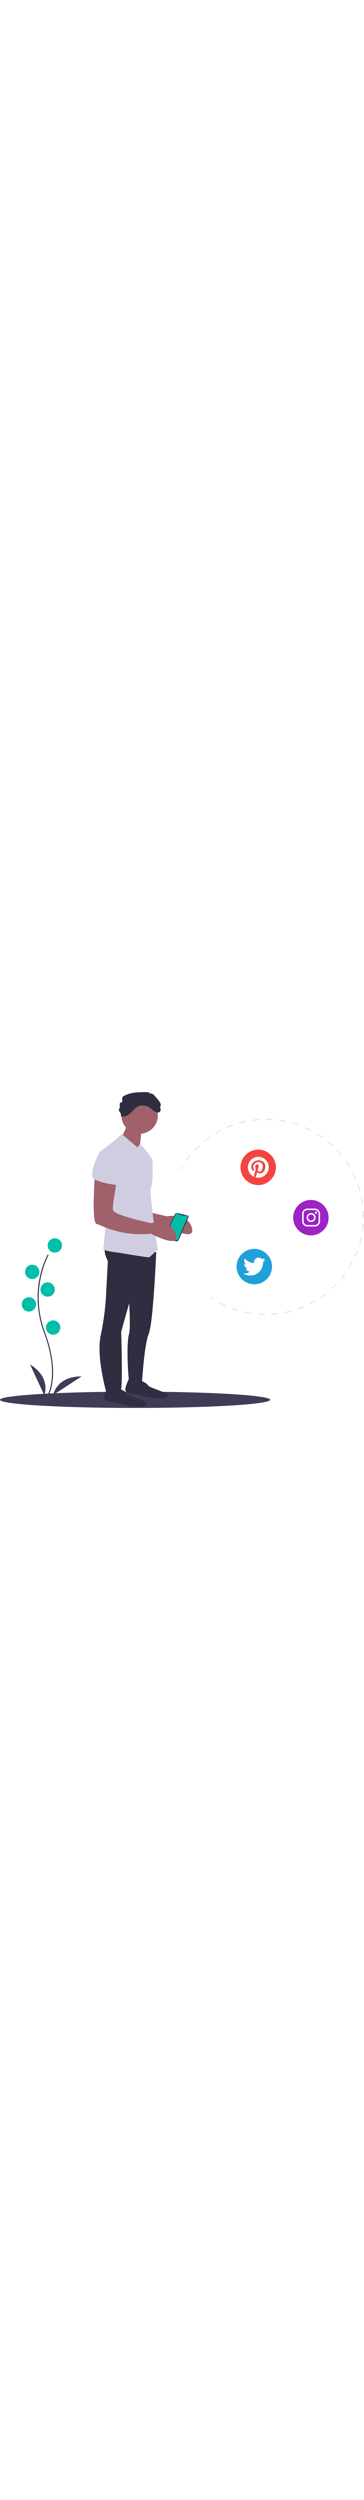 <?xml version="1.0" encoding="UTF-8" standalone="no"?><!DOCTYPE svg PUBLIC "-//W3C//DTD SVG 1.1//EN" "http://www.w3.org/Graphics/SVG/1.1/DTD/svg11.dtd"><svg width="400" height="100%" viewBox="0 0 3166 2746" version="1.1" xmlns="http://www.w3.org/2000/svg" xmlns:xlink="http://www.w3.org/1999/xlink" xml:space="preserve" xmlns:serif="http://www.serif.com/" style="fill-rule:evenodd;clip-rule:evenodd;stroke-linejoin:round;stroke-miterlimit:1.414;"><rect id="Artboard1" x="0" y="0" width="3165.04" height="2745.83" style="fill:none;"/><clipPath id="_clip1"><rect id="Artboard11" serif:id="Artboard1" x="0" y="0" width="3165.04" height="2745.83"/></clipPath><g clip-path="url(#_clip1)"><path d="M1864.58,1799.18c-8.001,-5.02 -16.062,-10.269 -23.956,-15.598l-5.36,7.941c7.984,5.389 16.131,10.693 24.222,15.771l5.094,-8.114Z" style="fill:#e6e6e6;fill-rule:nonzero;"/><path d="M2789.34,378.087c-10.674,-7.205 -21.599,-14.23 -32.477,-20.883l-4.998,8.173c16.287,9.961 32.588,20.711 48.247,31.811l5.538,-7.82c-5.375,-3.81 -10.812,-7.57 -16.31,-11.281Zm62.817,46.663l-6.06,7.423c14.892,12.152 29.518,24.948 43.487,38.034l6.548,-6.991c-14.124,-13.231 -28.917,-26.174 -43.975,-38.466Zm-146.129,-96.341c-17.228,-8.993 -34.955,-17.488 -52.692,-25.251l-3.836,8.778c17.531,7.674 35.058,16.073 52.091,24.969l4.437,-8.496Zm231.341,176.199l-7.015,6.53c13.062,14.043 25.8,28.725 37.858,43.638l7.451,-6.022c-12.2,-15.087 -25.082,-29.94 -38.294,-44.146Zm-338.342,-223.017c-18.256,-6.532 -36.988,-12.511 -55.668,-17.772l-2.598,9.218c18.474,5.206 36.99,11.119 55.044,17.576l3.222,-9.022Zm411.787,313.844l-7.85,5.492c10.996,15.708 21.581,31.99 31.458,48.387l8.205,-4.948c-9.99,-16.58 -20.691,-33.043 -31.813,-48.931Zm-524.301,-345.527c-19.04,-3.963 -38.437,-7.309 -57.655,-9.942l-1.302,9.495c18.999,2.603 38.179,5.91 57.003,9.829l1.954,-9.382Zm584.498,445.477l-8.526,4.37c8.737,17.073 16.998,34.659 24.538,52.268l8.811,-3.772c-7.63,-17.81 -15.983,-35.594 -24.823,-52.866Zm-700.336,-461.372c-19.393,-1.311 -39.054,-1.968 -58.444,-1.946l0.012,9.58c19.169,-0.019 38.611,0.626 57.789,1.922l0.643,-9.556Zm746.309,568.682l-9.043,3.163c6.334,18.109 12.12,36.66 17.2,55.147l9.239,-2.534c-5.138,-18.701 -10.989,-37.466 -17.396,-55.776Zm-863.185,-568.571c-19.346,1.345 -38.906,3.374 -58.142,6.035l1.316,9.489c19.016,-2.628 38.358,-4.635 57.492,-5.965l-0.666,-9.559Zm894.137,681.188l-9.389,1.903c3.81,18.803 7.025,37.978 9.549,56.998l9.5,-1.264c-2.556,-19.232 -5.806,-38.623 -9.66,-57.637l0,0Zm-1009.86,-665.169c-19.001,3.964 -38.101,8.635 -56.765,13.877l2.591,9.222c18.456,-5.185 37.339,-9.799 56.128,-13.721l-1.954,-9.378Zm1025.22,780.989l-9.558,0.615c1.221,19.127 1.795,38.569 1.708,57.778l9.578,0.042c0.092,-19.426 -0.491,-39.088 -1.728,-58.435l0,0Zm-1137.67,-749.405c-18.278,6.506 -36.556,13.73 -54.324,21.462l3.821,8.788c17.569,-7.646 35.642,-14.789 53.72,-21.228l-3.217,-9.022Zm1137.11,866.278l-9.551,-0.701c-1.405,19.155 -3.495,38.497 -6.213,57.499l9.482,1.355c2.751,-19.217 4.865,-38.78 6.282,-58.153Zm-1244.16,-819.696c-17.206,8.935 -34.318,18.583 -50.859,28.673l4.99,8.176c16.355,-9.972 33.273,-19.514 50.285,-28.349l-4.416,-8.5Zm1227.61,935.444l-9.366,-2.01c-4.028,18.784 -8.761,37.669 -14.071,56.129l9.207,2.648c5.374,-18.672 10.162,-37.772 14.23,-56.767Zm-1327.21,-874.686c-15.835,11.222 -31.473,23.139 -46.486,35.418l6.068,7.414c14.841,-12.14 30.301,-23.919 45.957,-35.018l-5.539,-7.814Zm1294.88,987.026l-9.006,-3.28c-6.566,18.031 -13.845,36.054 -21.629,53.573l8.753,3.888c7.874,-17.718 15.234,-35.946 21.882,-54.181Zm-1385.29,-913.065c-14.127,13.288 -27.977,27.242 -41.16,41.475l7.028,6.511c13.036,-14.073 26.728,-27.869 40.696,-41.004l-6.564,-6.982Zm1337.86,1019.79l-8.468,-4.479c-8.96,16.928 -18.635,33.786 -28.751,50.111l8.142,5.045c10.232,-16.505 20.014,-33.555 29.077,-50.677Zm-1417.24,-934.116c-12.158,15.077 -23.974,30.788 -35.12,46.698l7.849,5.496c11.02,-15.736 22.705,-31.27 34.729,-46.178l-7.458,-6.016Zm1347.93,1027.81c-11.191,15.609 -23.046,31.014 -35.236,45.787l7.386,6.098c12.331,-14.94 24.32,-30.519 35.639,-46.3l-7.789,-5.585Zm-73.513,89.065c-13.22,13.941 -27.067,27.581 -41.165,40.541l6.483,7.052c14.259,-13.106 28.266,-26.901 41.634,-41.003l-6.952,-6.59Zm-85.026,78.145c-14.971,11.962 -30.546,23.556 -46.295,34.454l5.451,7.878c15.929,-11.024 31.683,-22.748 46.821,-34.849l-5.977,-7.483Zm-94.872,65.641c-16.495,9.804 -33.527,19.15 -50.618,27.782l4.318,8.553c17.288,-8.731 34.511,-18.184 51.194,-28.1l-4.894,-8.235Zm-103.037,52.035c-17.696,7.462 -35.855,14.396 -53.96,20.617l3.109,9.057c18.313,-6.286 36.677,-13.299 54.576,-20.844l-3.725,-8.83Zm-109.216,37.502c-18.521,4.98 -37.456,9.385 -56.281,13.093l1.851,9.399c19.039,-3.75 38.188,-8.205 56.919,-13.237l-2.489,-9.255Zm-113.33,22.317c-19.059,2.416 -38.425,4.207 -57.558,5.32l0.555,9.563c19.35,-1.125 38.936,-2.933 58.206,-5.379l-1.203,-9.504Zm-115.345,6.707c-19.221,-0.205 -38.654,-1.072 -57.76,-2.583l-0.759,9.551c19.327,1.527 38.978,2.406 58.419,2.61l0.1,-9.578Zm-115.218,-9.126c-19.002,-2.827 -38.136,-6.353 -56.876,-10.481l-2.06,9.356c18.951,4.174 38.307,7.74 57.527,10.603l1.409,-9.478Zm-112.901,-24.865c-18.404,-5.41 -36.853,-11.533 -54.838,-18.199l-3.332,8.982c18.193,6.744 36.854,12.937 55.465,18.408l2.705,-9.191Zm-108.291,-40.14c-17.468,-7.885 -34.9,-16.483 -51.817,-25.56l-4.527,8.447c17.108,9.178 34.74,17.873 52.401,25.847l3.943,-8.734Z" style="fill:#e6e6e6;fill-rule:nonzero;"/><path d="M1589.66,650.523l-8.206,-4.941c-4.99,8.287 -9.864,16.699 -14.489,25.006l8.367,4.66c4.575,-8.21 9.395,-16.53 14.328,-24.725Z" style="fill:#e6e6e6;fill-rule:nonzero;"/><ellipse cx="1175" cy="2675" rx="1175" ry="70.833" style="fill:#3f3d56;"/><path d="M964.387,644.991c0,0 -32.922,427.993 13.169,441.162c46.092,13.169 210.704,111.936 474.084,85.598c0,0 256.796,138.275 217.289,6.585c-39.507,-131.69 -217.289,-98.768 -217.289,-98.768c0,0 -316.056,-65.845 -329.225,-111.936c-13.169,-46.092 39.507,-237.042 19.754,-243.627c-19.754,-6.584 -177.782,-79.014 -177.782,-79.014Z" style="fill:#a0616a;fill-rule:nonzero;"/><path d="M1631.03,1071.84l-88.412,-20.476c-8.757,-2.028 -17.826,2.319 -21.731,10.415l-90.564,187.804c-1.019,2.112 -1.548,4.428 -1.548,6.773c0,6.949 4.646,13.099 11.331,14.998l89.852,25.528c9.906,2.815 20.478,-2.21 24.55,-11.669l57.787,-134.226l1.76,0.976l10.999,-25.43l-1.828,-0.935l16.13,-37.467c0.639,-1.484 0.968,-3.082 0.968,-4.697c0,-5.545 -3.882,-10.387 -9.294,-11.594Z" style="fill:#3f3d56;fill-rule:nonzero;"/><path d="M1553.27,1058.33l-10.321,-2.39c-6.084,-1.409 -12.383,1.637 -15.057,7.281l-88.397,186.603c-0.523,1.105 -0.795,2.313 -0.795,3.536c0,3.633 2.397,6.86 5.875,7.909l89.219,26.92c5.186,1.564 10.783,-1.043 12.921,-6.02l83.636,-194.663c0.502,-1.168 0.761,-2.427 0.761,-3.699c0,-4.346 -3.023,-8.149 -7.257,-9.129l-9.79,-2.268c-1.942,-0.449 -3.96,0.467 -4.899,2.225c-0.829,1.553 -2.61,2.362 -4.325,1.965l-46.479,-10.765c-3.379,-0.783 -5.614,-4.076 -5.092,-7.505Z" style="fill:#00bfa6;fill-rule:nonzero;"/><path d="M1358.79,1391.2c0,0 -25.669,618.322 -65.176,710.505c-32.908,76.785 -52.11,327.174 -57.607,408.679c-1.102,16.345 -1.653,25.898 -1.653,25.898c0,0 -105.352,0 -111.937,-26.338c-6.584,-26.338 -26.338,-316.056 0,-408.239c26.338,-92.183 -33.591,-730.258 -33.591,-730.258l269.964,19.753Z" style="fill:#2f2e41;fill-rule:nonzero;"/><path d="M1208.01,2503.36c0,0 65.845,19.754 79.014,46.092c13.169,26.338 230.457,72.43 164.612,105.352c-65.845,32.923 -263.38,-26.338 -263.38,-26.338c0,0 -105.352,-6.584 -98.767,-46.092c6.584,-39.507 30.563,-88.185 30.563,-88.185l87.958,9.171Z" style="fill:#2f2e41;fill-rule:nonzero;"/><path d="M1023.65,2574.25c0,0 65.845,19.754 79.014,46.092c13.169,26.338 230.457,72.43 164.612,105.352c-65.845,32.923 -263.38,-26.338 -263.38,-26.338c0,0 -105.352,-6.584 -98.767,-46.092c6.584,-39.507 30.563,-88.185 30.563,-88.185l87.958,9.171Z" style="fill:#2f2e41;fill-rule:nonzero;"/><path d="M1300.2,1375.87l-92.183,158.028l-153.847,549.434c0,0 15.572,504.086 -4.181,504.086c-19.754,0 -125.106,32.923 -131.69,0c-5.562,-27.81 -79.31,-294.212 -42.55,-471.528c23.91,-112.068 39.291,-225.787 46.01,-340.18l16.293,-307.657c0,0 -65.845,-118.521 6.585,-138.275c72.429,-19.753 355.563,46.092 355.563,46.092Z" style="fill:#2f2e41;fill-rule:nonzero;"/><circle cx="1214.6" cy="203.829" r="158.028" style="fill:#a0616a;"/><path d="M1234.35,309.181c0,0 -26.338,210.705 -19.754,223.873c6.585,13.169 -158.028,-144.859 -158.028,-144.859c0,0 59.261,-92.183 46.092,-138.274l131.69,59.26Z" style="fill:#a0616a;fill-rule:nonzero;"/><path d="M865.62,519.885c0,0 184.366,-131.69 190.95,-158.028l138.275,118.521l23.496,-27.967c0,0 108.194,106.981 108.194,153.073c0,46.092 6.584,184.366 -13.169,223.873c-19.754,39.507 59.26,539.929 59.26,539.929c0,0 -65.845,59.261 -72.429,65.845c-6.585,6.585 -269.965,-39.507 -269.965,-39.507c0,0 -131.69,-13.169 -131.69,-32.922c0,-19.754 39.507,-316.056 26.338,-395.07c-13.169,-79.014 -59.26,-447.747 -59.26,-447.747Z" style="fill:#d0cde1;fill-rule:nonzero;"/><path d="M826.113,704.252c0,0 -32.923,427.992 13.169,441.161c46.091,13.169 210.704,111.937 474.084,85.599c0,0 256.795,138.274 217.288,6.584c-39.507,-131.69 -217.288,-98.767 -217.288,-98.767c0,0 -316.056,-65.845 -329.225,-111.937c-13.169,-46.091 39.507,-237.042 19.753,-243.626c-19.753,-6.585 -177.781,-79.014 -177.781,-79.014Z" style="fill:#a0616a;fill-rule:nonzero;"/><path d="M1282.1,124.887c-21.601,-7.688 -45.432,-11.636 -67.457,-5.263c-31.172,9.02 -52.761,36.345 -76.047,58.947c-23.285,22.602 -55.94,42.629 -86.601,32.001c1.848,-13.285 -1.641,-26.775 -9.699,-37.498c-3.412,-4.493 -7.749,-8.758 -8.612,-14.333c-1.31,-8.464 5.807,-15.764 7.942,-24.059c3.74,-14.535 -6.513,-34.433 6.093,-42.58c3.327,-2.15 7.54,-2.641 10.787,-4.91c12.745,-8.908 -1.408,-31.062 7.018,-44.129c2.524,-3.374 5.803,-6.11 9.575,-7.988c61.1,-35.651 135.821,-35.749 206.555,-34.851c9.847,0.125 23.556,5.016 20.779,14.464c13.368,-9.595 30.873,3.878 41.648,16.315l22.054,25.455c10.363,11.07 19.408,23.305 26.952,36.458c6.737,12.884 8.226,32.691 -5.182,38.308c9.969,-4.176 22.061,54.869 -23.893,45.154c-26.701,-5.644 -52.873,-41.155 -81.912,-51.491Z" style="fill:#2f2e41;fill-rule:nonzero;"/><path d="M970.972,533.054l-105.352,-13.169c0,0 -105.352,204.12 -46.092,237.043c59.26,32.922 210.704,59.26 210.704,46.091c0,-13.169 -59.26,-269.965 -59.26,-269.965Z" style="fill:#d0cde1;fill-rule:nonzero;"/><path d="M423.24,2633.72c1.099,-1.796 27.019,-45.076 36.005,-134.948c8.243,-82.453 2.943,-221.434 -69.134,-415.301c-136.549,-367.267 31.468,-663.599 33.185,-666.551l-8.29,-4.809c-0.435,0.749 -43.79,76.302 -69.401,196.608c-33.838,159.485 -21.512,325.36 35.524,478.092c136.314,366.641 34.972,540.206 33.933,541.918l8.178,4.991Z" style="fill:#3f3d56;fill-rule:nonzero;"/><circle cx="476.633" cy="1333.09" r="62.272" style="fill:#00bfa6;"/><circle cx="280.236" cy="1563.02" r="62.272" style="fill:#00bfa6;"/><circle cx="414.361" cy="1716.3" r="62.272" style="fill:#00bfa6;"/><circle cx="251.495" cy="1845.64" r="62.272" style="fill:#00bfa6;"/><circle cx="462.263" cy="2046.83" r="62.272" style="fill:#00bfa6;"/><path d="M385.62,2636.02c0,0 62.272,-153.286 -124.545,-268.25l124.545,268.25Z" style="fill:#3f3d56;fill-rule:nonzero;"/><path d="M462.205,2633.24c0,0 28.341,-163.007 247.693,-161.61l-247.693,161.61Z" style="fill:#3f3d56;fill-rule:nonzero;"/><path d="M2211.87,1362.5c-84.573,0 -154.167,69.593 -154.167,154.167c0,84.573 69.594,154.166 154.167,154.166c84.573,0 154.167,-69.593 154.167,-154.166c0,-84.574 -69.594,-154.167 -154.167,-154.167Zm76.191,115.066c0.081,1.665 0.122,3.37 0.122,5.076c0,52.011 -39.547,111.982 -111.942,111.982c-21.358,0.047 -42.273,-6.135 -60.173,-17.784c3.112,0.374 6.244,0.563 9.379,0.568c17.709,0.032 34.922,-5.906 48.845,-16.85c-16.789,-0.316 -31.611,-11.339 -36.746,-27.326c2.433,0.491 4.909,0.735 7.39,0.731c3.497,0 6.979,-0.465 10.354,-1.38c-18.287,-3.697 -31.553,-19.916 -31.549,-38.573l0,-0.487c5.465,3.071 11.599,4.758 17.866,4.913c-17.211,-11.473 -22.602,-34.649 -12.222,-52.54c19.93,24.595 49.426,39.565 81.043,41.131c-0.689,-2.941 -1.03,-5.953 -1.015,-8.973c0,-0.016 0,-0.031 0,-0.046c0,-21.559 17.74,-39.299 39.298,-39.299c10.879,0 21.284,4.518 28.712,12.465c8.809,-1.722 17.257,-4.95 24.97,-9.541c-2.933,9.11 -9.083,16.849 -17.296,21.763c7.79,-0.945 15.398,-3.039 22.575,-6.213c-5.275,7.905 -11.916,14.807 -19.611,20.383Z" style="fill:#1fa0da;fill-rule:nonzero;"/><circle cx="2705.84" cy="1090.3" r="25.986" style="fill:#9e23c4;"/><path d="M2738.32,1025.34l-64.965,0c-17.799,0.051 -32.43,14.682 -32.482,32.482l0,64.964c0.052,17.799 14.683,32.43 32.482,32.482l64.965,0c17.799,-0.052 32.43,-14.683 32.482,-32.482l0,-64.964c-0.052,-17.8 -14.683,-32.43 -32.482,-32.483l0,0.001Zm-32.482,103.942c0,0 0,0 0,0c-21.384,0 -38.979,-17.595 -38.979,-38.978c0,-21.383 17.595,-38.979 38.979,-38.979c21.383,0 38.978,17.596 38.978,38.979c-0.005,21.381 -17.598,38.973 -38.978,38.978l0,0Zm42.226,-71.46c-5.346,0 -9.744,-4.399 -9.744,-9.745c0,-5.346 4.399,-9.745 9.744,-9.745c5.346,0 9.745,4.399 9.745,9.745l0,0.024c0,5.333 -4.388,9.721 -9.721,9.721c-0.008,0 -0.016,0 -0.024,0l0,0Z" style="fill:#9e23c4;fill-rule:nonzero;"/><path d="M2704.17,937.5c-84.574,0 -154.167,69.593 -154.167,154.167c0,84.573 69.593,154.166 154.167,154.166c84.573,0 154.166,-69.593 154.166,-154.166c0,-84.574 -69.593,-154.167 -154.166,-154.167Zm79.625,185.284c-0.073,24.919 -20.556,45.402 -45.475,45.475l-64.965,0c-24.919,-0.073 -45.402,-20.556 -45.475,-45.475l0,-64.964c0.073,-24.92 20.556,-45.402 45.475,-45.475l64.965,0c24.919,0.073 45.402,20.555 45.475,45.475l0,64.964Z" style="fill:#9e23c4;fill-rule:nonzero;"/><path d="M2245.83,500c-84.573,0 -154.166,69.593 -154.166,154.167c0,84.573 69.593,154.166 154.166,154.166c84.574,0 154.167,-69.593 154.167,-154.166c0,-84.574 -69.593,-154.167 -154.167,-154.167Zm0.924,244.198c-8.729,-0.007 -17.411,-1.265 -25.783,-3.735c3.959,-6.027 7.035,-12.59 9.135,-19.489c1.137,-4.061 6.416,-25.011 6.416,-25.011c4.999,7.289 13.374,11.56 22.209,11.328c29.234,0 49.089,-26.636 49.089,-62.325c0,-26.961 -22.859,-52.094 -57.574,-52.094c-43.202,0 -65.005,30.98 -65.005,56.804c0,15.672 5.928,29.558 18.636,34.755c0.45,0.238 0.952,0.363 1.461,0.363c1.531,0 2.847,-1.125 3.087,-2.636c0.446,-1.625 1.421,-5.644 1.867,-7.309c0.714,-1.789 0.187,-3.849 -1.299,-5.075c-4.138,-4.992 -6.28,-11.346 -6.009,-17.825c-0.002,-0.168 -0.003,-0.336 -0.003,-0.504c0,-23.642 19.454,-43.096 43.096,-43.096c0.564,0 1.128,0.011 1.692,0.033c24.402,0 37.841,14.902 37.841,34.837c0,26.23 -11.612,48.358 -28.828,48.358c-0.247,0.013 -0.495,0.02 -0.744,0.02c-7.713,0 -14.061,-6.347 -14.061,-14.061c0,-1.167 0.145,-2.328 0.432,-3.459c2.72,-11.531 8.039,-23.955 8.039,-32.279c0,-7.43 -3.979,-13.642 -12.262,-13.642c-9.744,0 -17.54,10.069 -17.54,23.549c-0.06,4.945 0.937,9.845 2.923,14.374c1.987,4.528 -9.947,42.186 -11.693,49.575c-1.433,6.859 -1.966,13.874 -1.584,20.87c-32.943,-14.472 -54.317,-47.208 -54.317,-83.19c0,-49.847 41.018,-90.864 90.864,-90.864c49.847,0 90.865,41.017 90.865,90.864c0,49.847 -41.018,90.864 -90.865,90.864c-0.028,0 -0.057,0 -0.086,0l0.001,0Z" style="fill:#f5443f;fill-rule:nonzero;"/></g></svg>